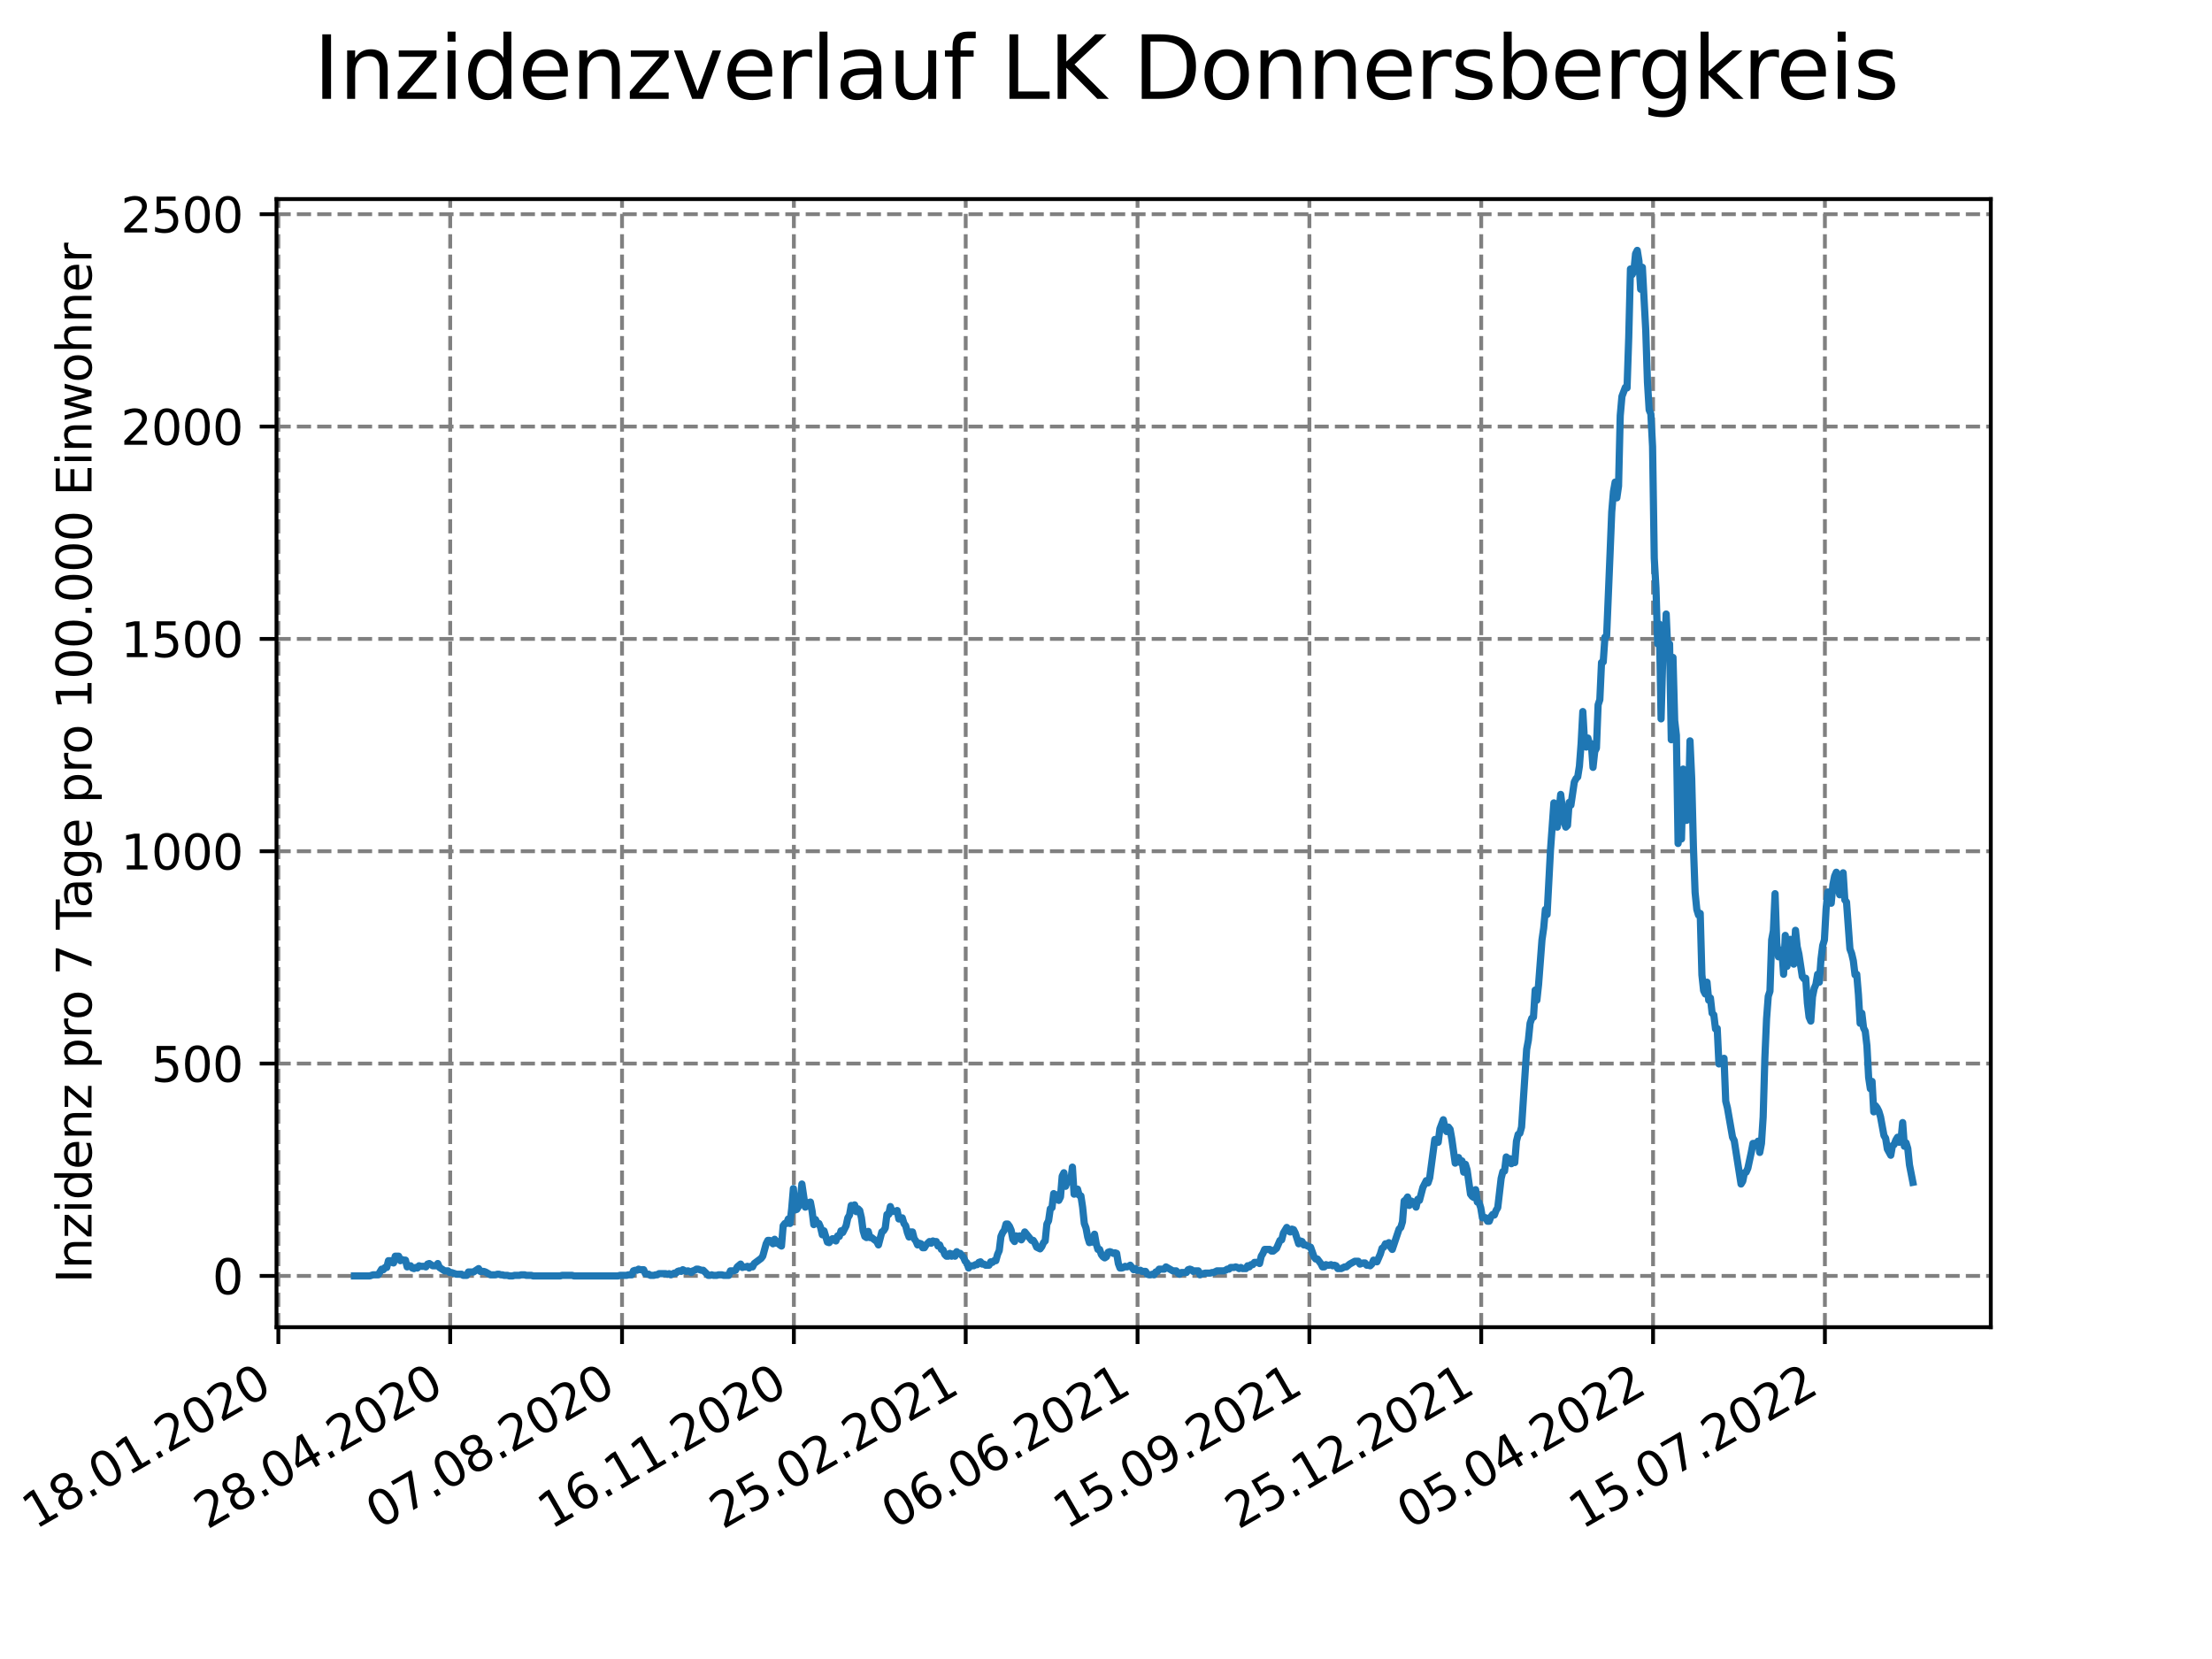 <?xml version="1.0" encoding="utf-8" standalone="no"?>
<!DOCTYPE svg PUBLIC "-//W3C//DTD SVG 1.1//EN"
  "http://www.w3.org/Graphics/SVG/1.1/DTD/svg11.dtd">
<svg xmlns:xlink="http://www.w3.org/1999/xlink" width="460.8pt" height="345.6pt" viewBox="0 0 460.8 345.6" xmlns="http://www.w3.org/2000/svg" version="1.1">
 <defs>
  <style type="text/css">*{stroke-linejoin: round; stroke-linecap: butt}</style>
 </defs>
 <g id="figure_1">
  <g id="patch_1">
   <path d="M 0 345.6 
L 460.8 345.6 
L 460.8 0 
L 0 0 
z
" style="fill: #ffffff"/>
  </g>
  <g id="axes_1">
   <g id="patch_2">
    <path d="M 57.6 276.48 
L 414.72 276.48 
L 414.72 41.472 
L 57.6 41.472 
z
" style="fill: #ffffff"/>
   </g>
   <g id="matplotlib.axis_1">
    <g id="xtick_1">
     <g id="line2d_1">
      <path d="M 57.987 276.48 
L 57.987 41.472 
" clip-path="url(#p3e5dc3477e)" style="fill: none; stroke-dasharray: 2.96,1.28; stroke-dashoffset: 0; stroke: #808080; stroke-width: 0.8"/>
     </g>
     <g id="line2d_2">
      <defs>
       <path id="m64b7bbd7fa" d="M 0 0 
L 0 3.5 
" style="stroke: #000000; stroke-width: 0.8"/>
      </defs>
      <g>
       <use xlink:href="#m64b7bbd7fa" x="57.987" y="276.48" style="stroke: #000000; stroke-width: 0.8"/>
      </g>
     </g>
     <g id="text_1">
      <!-- 18.01.2020 -->
      <g transform="translate(7.362 318.689)rotate(-30)scale(0.1 -0.1)">
       <defs>
        <path id="DejaVuSans-31" d="M 794 531 
L 1825 531 
L 1825 4091 
L 703 3866 
L 703 4441 
L 1819 4666 
L 2450 4666 
L 2450 531 
L 3481 531 
L 3481 0 
L 794 0 
L 794 531 
z
" transform="scale(0.016)"/>
        <path id="DejaVuSans-38" d="M 2034 2216 
Q 1584 2216 1326 1975 
Q 1069 1734 1069 1313 
Q 1069 891 1326 650 
Q 1584 409 2034 409 
Q 2484 409 2743 651 
Q 3003 894 3003 1313 
Q 3003 1734 2745 1975 
Q 2488 2216 2034 2216 
z
M 1403 2484 
Q 997 2584 770 2862 
Q 544 3141 544 3541 
Q 544 4100 942 4425 
Q 1341 4750 2034 4750 
Q 2731 4750 3128 4425 
Q 3525 4100 3525 3541 
Q 3525 3141 3298 2862 
Q 3072 2584 2669 2484 
Q 3125 2378 3379 2068 
Q 3634 1759 3634 1313 
Q 3634 634 3220 271 
Q 2806 -91 2034 -91 
Q 1263 -91 848 271 
Q 434 634 434 1313 
Q 434 1759 690 2068 
Q 947 2378 1403 2484 
z
M 1172 3481 
Q 1172 3119 1398 2916 
Q 1625 2713 2034 2713 
Q 2441 2713 2670 2916 
Q 2900 3119 2900 3481 
Q 2900 3844 2670 4047 
Q 2441 4250 2034 4250 
Q 1625 4250 1398 4047 
Q 1172 3844 1172 3481 
z
" transform="scale(0.016)"/>
        <path id="DejaVuSans-2e" d="M 684 794 
L 1344 794 
L 1344 0 
L 684 0 
L 684 794 
z
" transform="scale(0.016)"/>
        <path id="DejaVuSans-30" d="M 2034 4250 
Q 1547 4250 1301 3770 
Q 1056 3291 1056 2328 
Q 1056 1369 1301 889 
Q 1547 409 2034 409 
Q 2525 409 2770 889 
Q 3016 1369 3016 2328 
Q 3016 3291 2770 3770 
Q 2525 4250 2034 4250 
z
M 2034 4750 
Q 2819 4750 3233 4129 
Q 3647 3509 3647 2328 
Q 3647 1150 3233 529 
Q 2819 -91 2034 -91 
Q 1250 -91 836 529 
Q 422 1150 422 2328 
Q 422 3509 836 4129 
Q 1250 4750 2034 4750 
z
" transform="scale(0.016)"/>
        <path id="DejaVuSans-32" d="M 1228 531 
L 3431 531 
L 3431 0 
L 469 0 
L 469 531 
Q 828 903 1448 1529 
Q 2069 2156 2228 2338 
Q 2531 2678 2651 2914 
Q 2772 3150 2772 3378 
Q 2772 3750 2511 3984 
Q 2250 4219 1831 4219 
Q 1534 4219 1204 4116 
Q 875 4013 500 3803 
L 500 4441 
Q 881 4594 1212 4672 
Q 1544 4750 1819 4750 
Q 2544 4750 2975 4387 
Q 3406 4025 3406 3419 
Q 3406 3131 3298 2873 
Q 3191 2616 2906 2266 
Q 2828 2175 2409 1742 
Q 1991 1309 1228 531 
z
" transform="scale(0.016)"/>
       </defs>
       <use xlink:href="#DejaVuSans-31"/>
       <use xlink:href="#DejaVuSans-38" x="63.623"/>
       <use xlink:href="#DejaVuSans-2e" x="127.246"/>
       <use xlink:href="#DejaVuSans-30" x="159.033"/>
       <use xlink:href="#DejaVuSans-31" x="222.656"/>
       <use xlink:href="#DejaVuSans-2e" x="286.279"/>
       <use xlink:href="#DejaVuSans-32" x="318.066"/>
       <use xlink:href="#DejaVuSans-30" x="381.689"/>
       <use xlink:href="#DejaVuSans-32" x="445.312"/>
       <use xlink:href="#DejaVuSans-30" x="508.936"/>
      </g>
     </g>
    </g>
    <g id="xtick_2">
     <g id="line2d_3">
      <path d="M 93.784 276.48 
L 93.784 41.472 
" clip-path="url(#p3e5dc3477e)" style="fill: none; stroke-dasharray: 2.96,1.28; stroke-dashoffset: 0; stroke: #808080; stroke-width: 0.8"/>
     </g>
     <g id="line2d_4">
      <g>
       <use xlink:href="#m64b7bbd7fa" x="93.784" y="276.48" style="stroke: #000000; stroke-width: 0.8"/>
      </g>
     </g>
     <g id="text_2">
      <!-- 28.04.2020 -->
      <g transform="translate(43.159 318.689)rotate(-30)scale(0.1 -0.1)">
       <defs>
        <path id="DejaVuSans-34" d="M 2419 4116 
L 825 1625 
L 2419 1625 
L 2419 4116 
z
M 2253 4666 
L 3047 4666 
L 3047 1625 
L 3713 1625 
L 3713 1100 
L 3047 1100 
L 3047 0 
L 2419 0 
L 2419 1100 
L 313 1100 
L 313 1709 
L 2253 4666 
z
" transform="scale(0.016)"/>
       </defs>
       <use xlink:href="#DejaVuSans-32"/>
       <use xlink:href="#DejaVuSans-38" x="63.623"/>
       <use xlink:href="#DejaVuSans-2e" x="127.246"/>
       <use xlink:href="#DejaVuSans-30" x="159.033"/>
       <use xlink:href="#DejaVuSans-34" x="222.656"/>
       <use xlink:href="#DejaVuSans-2e" x="286.279"/>
       <use xlink:href="#DejaVuSans-32" x="318.066"/>
       <use xlink:href="#DejaVuSans-30" x="381.689"/>
       <use xlink:href="#DejaVuSans-32" x="445.312"/>
       <use xlink:href="#DejaVuSans-30" x="508.936"/>
      </g>
     </g>
    </g>
    <g id="xtick_3">
     <g id="line2d_5">
      <path d="M 129.581 276.48 
L 129.581 41.472 
" clip-path="url(#p3e5dc3477e)" style="fill: none; stroke-dasharray: 2.96,1.28; stroke-dashoffset: 0; stroke: #808080; stroke-width: 0.8"/>
     </g>
     <g id="line2d_6">
      <g>
       <use xlink:href="#m64b7bbd7fa" x="129.581" y="276.48" style="stroke: #000000; stroke-width: 0.8"/>
      </g>
     </g>
     <g id="text_3">
      <!-- 07.08.2020 -->
      <g transform="translate(78.956 318.689)rotate(-30)scale(0.1 -0.1)">
       <defs>
        <path id="DejaVuSans-37" d="M 525 4666 
L 3525 4666 
L 3525 4397 
L 1831 0 
L 1172 0 
L 2766 4134 
L 525 4134 
L 525 4666 
z
" transform="scale(0.016)"/>
       </defs>
       <use xlink:href="#DejaVuSans-30"/>
       <use xlink:href="#DejaVuSans-37" x="63.623"/>
       <use xlink:href="#DejaVuSans-2e" x="127.246"/>
       <use xlink:href="#DejaVuSans-30" x="159.033"/>
       <use xlink:href="#DejaVuSans-38" x="222.656"/>
       <use xlink:href="#DejaVuSans-2e" x="286.279"/>
       <use xlink:href="#DejaVuSans-32" x="318.066"/>
       <use xlink:href="#DejaVuSans-30" x="381.689"/>
       <use xlink:href="#DejaVuSans-32" x="445.312"/>
       <use xlink:href="#DejaVuSans-30" x="508.936"/>
      </g>
     </g>
    </g>
    <g id="xtick_4">
     <g id="line2d_7">
      <path d="M 165.378 276.48 
L 165.378 41.472 
" clip-path="url(#p3e5dc3477e)" style="fill: none; stroke-dasharray: 2.96,1.28; stroke-dashoffset: 0; stroke: #808080; stroke-width: 0.8"/>
     </g>
     <g id="line2d_8">
      <g>
       <use xlink:href="#m64b7bbd7fa" x="165.378" y="276.48" style="stroke: #000000; stroke-width: 0.8"/>
      </g>
     </g>
     <g id="text_4">
      <!-- 16.11.2020 -->
      <g transform="translate(114.753 318.689)rotate(-30)scale(0.1 -0.1)">
       <defs>
        <path id="DejaVuSans-36" d="M 2113 2584 
Q 1688 2584 1439 2293 
Q 1191 2003 1191 1497 
Q 1191 994 1439 701 
Q 1688 409 2113 409 
Q 2538 409 2786 701 
Q 3034 994 3034 1497 
Q 3034 2003 2786 2293 
Q 2538 2584 2113 2584 
z
M 3366 4563 
L 3366 3988 
Q 3128 4100 2886 4159 
Q 2644 4219 2406 4219 
Q 1781 4219 1451 3797 
Q 1122 3375 1075 2522 
Q 1259 2794 1537 2939 
Q 1816 3084 2150 3084 
Q 2853 3084 3261 2657 
Q 3669 2231 3669 1497 
Q 3669 778 3244 343 
Q 2819 -91 2113 -91 
Q 1303 -91 875 529 
Q 447 1150 447 2328 
Q 447 3434 972 4092 
Q 1497 4750 2381 4750 
Q 2619 4750 2861 4703 
Q 3103 4656 3366 4563 
z
" transform="scale(0.016)"/>
       </defs>
       <use xlink:href="#DejaVuSans-31"/>
       <use xlink:href="#DejaVuSans-36" x="63.623"/>
       <use xlink:href="#DejaVuSans-2e" x="127.246"/>
       <use xlink:href="#DejaVuSans-31" x="159.033"/>
       <use xlink:href="#DejaVuSans-31" x="222.656"/>
       <use xlink:href="#DejaVuSans-2e" x="286.279"/>
       <use xlink:href="#DejaVuSans-32" x="318.066"/>
       <use xlink:href="#DejaVuSans-30" x="381.689"/>
       <use xlink:href="#DejaVuSans-32" x="445.312"/>
       <use xlink:href="#DejaVuSans-30" x="508.936"/>
      </g>
     </g>
    </g>
    <g id="xtick_5">
     <g id="line2d_9">
      <path d="M 201.175 276.48 
L 201.175 41.472 
" clip-path="url(#p3e5dc3477e)" style="fill: none; stroke-dasharray: 2.96,1.28; stroke-dashoffset: 0; stroke: #808080; stroke-width: 0.8"/>
     </g>
     <g id="line2d_10">
      <g>
       <use xlink:href="#m64b7bbd7fa" x="201.175" y="276.48" style="stroke: #000000; stroke-width: 0.8"/>
      </g>
     </g>
     <g id="text_5">
      <!-- 25.02.2021 -->
      <g transform="translate(150.55 318.689)rotate(-30)scale(0.1 -0.1)">
       <defs>
        <path id="DejaVuSans-35" d="M 691 4666 
L 3169 4666 
L 3169 4134 
L 1269 4134 
L 1269 2991 
Q 1406 3038 1543 3061 
Q 1681 3084 1819 3084 
Q 2600 3084 3056 2656 
Q 3513 2228 3513 1497 
Q 3513 744 3044 326 
Q 2575 -91 1722 -91 
Q 1428 -91 1123 -41 
Q 819 9 494 109 
L 494 744 
Q 775 591 1075 516 
Q 1375 441 1709 441 
Q 2250 441 2565 725 
Q 2881 1009 2881 1497 
Q 2881 1984 2565 2268 
Q 2250 2553 1709 2553 
Q 1456 2553 1204 2497 
Q 953 2441 691 2322 
L 691 4666 
z
" transform="scale(0.016)"/>
       </defs>
       <use xlink:href="#DejaVuSans-32"/>
       <use xlink:href="#DejaVuSans-35" x="63.623"/>
       <use xlink:href="#DejaVuSans-2e" x="127.246"/>
       <use xlink:href="#DejaVuSans-30" x="159.033"/>
       <use xlink:href="#DejaVuSans-32" x="222.656"/>
       <use xlink:href="#DejaVuSans-2e" x="286.279"/>
       <use xlink:href="#DejaVuSans-32" x="318.066"/>
       <use xlink:href="#DejaVuSans-30" x="381.689"/>
       <use xlink:href="#DejaVuSans-32" x="445.312"/>
       <use xlink:href="#DejaVuSans-31" x="508.936"/>
      </g>
     </g>
    </g>
    <g id="xtick_6">
     <g id="line2d_11">
      <path d="M 236.972 276.48 
L 236.972 41.472 
" clip-path="url(#p3e5dc3477e)" style="fill: none; stroke-dasharray: 2.96,1.28; stroke-dashoffset: 0; stroke: #808080; stroke-width: 0.8"/>
     </g>
     <g id="line2d_12">
      <g>
       <use xlink:href="#m64b7bbd7fa" x="236.972" y="276.48" style="stroke: #000000; stroke-width: 0.8"/>
      </g>
     </g>
     <g id="text_6">
      <!-- 06.06.2021 -->
      <g transform="translate(186.347 318.689)rotate(-30)scale(0.1 -0.1)">
       <use xlink:href="#DejaVuSans-30"/>
       <use xlink:href="#DejaVuSans-36" x="63.623"/>
       <use xlink:href="#DejaVuSans-2e" x="127.246"/>
       <use xlink:href="#DejaVuSans-30" x="159.033"/>
       <use xlink:href="#DejaVuSans-36" x="222.656"/>
       <use xlink:href="#DejaVuSans-2e" x="286.279"/>
       <use xlink:href="#DejaVuSans-32" x="318.066"/>
       <use xlink:href="#DejaVuSans-30" x="381.689"/>
       <use xlink:href="#DejaVuSans-32" x="445.312"/>
       <use xlink:href="#DejaVuSans-31" x="508.936"/>
      </g>
     </g>
    </g>
    <g id="xtick_7">
     <g id="line2d_13">
      <path d="M 272.769 276.48 
L 272.769 41.472 
" clip-path="url(#p3e5dc3477e)" style="fill: none; stroke-dasharray: 2.96,1.28; stroke-dashoffset: 0; stroke: #808080; stroke-width: 0.8"/>
     </g>
     <g id="line2d_14">
      <g>
       <use xlink:href="#m64b7bbd7fa" x="272.769" y="276.48" style="stroke: #000000; stroke-width: 0.8"/>
      </g>
     </g>
     <g id="text_7">
      <!-- 15.09.2021 -->
      <g transform="translate(222.144 318.689)rotate(-30)scale(0.1 -0.1)">
       <defs>
        <path id="DejaVuSans-39" d="M 703 97 
L 703 672 
Q 941 559 1184 500 
Q 1428 441 1663 441 
Q 2288 441 2617 861 
Q 2947 1281 2994 2138 
Q 2813 1869 2534 1725 
Q 2256 1581 1919 1581 
Q 1219 1581 811 2004 
Q 403 2428 403 3163 
Q 403 3881 828 4315 
Q 1253 4750 1959 4750 
Q 2769 4750 3195 4129 
Q 3622 3509 3622 2328 
Q 3622 1225 3098 567 
Q 2575 -91 1691 -91 
Q 1453 -91 1209 -44 
Q 966 3 703 97 
z
M 1959 2075 
Q 2384 2075 2632 2365 
Q 2881 2656 2881 3163 
Q 2881 3666 2632 3958 
Q 2384 4250 1959 4250 
Q 1534 4250 1286 3958 
Q 1038 3666 1038 3163 
Q 1038 2656 1286 2365 
Q 1534 2075 1959 2075 
z
" transform="scale(0.016)"/>
       </defs>
       <use xlink:href="#DejaVuSans-31"/>
       <use xlink:href="#DejaVuSans-35" x="63.623"/>
       <use xlink:href="#DejaVuSans-2e" x="127.246"/>
       <use xlink:href="#DejaVuSans-30" x="159.033"/>
       <use xlink:href="#DejaVuSans-39" x="222.656"/>
       <use xlink:href="#DejaVuSans-2e" x="286.279"/>
       <use xlink:href="#DejaVuSans-32" x="318.066"/>
       <use xlink:href="#DejaVuSans-30" x="381.689"/>
       <use xlink:href="#DejaVuSans-32" x="445.312"/>
       <use xlink:href="#DejaVuSans-31" x="508.936"/>
      </g>
     </g>
    </g>
    <g id="xtick_8">
     <g id="line2d_15">
      <path d="M 308.566 276.48 
L 308.566 41.472 
" clip-path="url(#p3e5dc3477e)" style="fill: none; stroke-dasharray: 2.96,1.28; stroke-dashoffset: 0; stroke: #808080; stroke-width: 0.8"/>
     </g>
     <g id="line2d_16">
      <g>
       <use xlink:href="#m64b7bbd7fa" x="308.566" y="276.48" style="stroke: #000000; stroke-width: 0.8"/>
      </g>
     </g>
     <g id="text_8">
      <!-- 25.12.2021 -->
      <g transform="translate(257.941 318.689)rotate(-30)scale(0.1 -0.1)">
       <use xlink:href="#DejaVuSans-32"/>
       <use xlink:href="#DejaVuSans-35" x="63.623"/>
       <use xlink:href="#DejaVuSans-2e" x="127.246"/>
       <use xlink:href="#DejaVuSans-31" x="159.033"/>
       <use xlink:href="#DejaVuSans-32" x="222.656"/>
       <use xlink:href="#DejaVuSans-2e" x="286.279"/>
       <use xlink:href="#DejaVuSans-32" x="318.066"/>
       <use xlink:href="#DejaVuSans-30" x="381.689"/>
       <use xlink:href="#DejaVuSans-32" x="445.312"/>
       <use xlink:href="#DejaVuSans-31" x="508.936"/>
      </g>
     </g>
    </g>
    <g id="xtick_9">
     <g id="line2d_17">
      <path d="M 344.363 276.48 
L 344.363 41.472 
" clip-path="url(#p3e5dc3477e)" style="fill: none; stroke-dasharray: 2.96,1.28; stroke-dashoffset: 0; stroke: #808080; stroke-width: 0.8"/>
     </g>
     <g id="line2d_18">
      <g>
       <use xlink:href="#m64b7bbd7fa" x="344.363" y="276.48" style="stroke: #000000; stroke-width: 0.8"/>
      </g>
     </g>
     <g id="text_9">
      <!-- 05.04.2022 -->
      <g transform="translate(293.738 318.689)rotate(-30)scale(0.1 -0.1)">
       <use xlink:href="#DejaVuSans-30"/>
       <use xlink:href="#DejaVuSans-35" x="63.623"/>
       <use xlink:href="#DejaVuSans-2e" x="127.246"/>
       <use xlink:href="#DejaVuSans-30" x="159.033"/>
       <use xlink:href="#DejaVuSans-34" x="222.656"/>
       <use xlink:href="#DejaVuSans-2e" x="286.279"/>
       <use xlink:href="#DejaVuSans-32" x="318.066"/>
       <use xlink:href="#DejaVuSans-30" x="381.689"/>
       <use xlink:href="#DejaVuSans-32" x="445.312"/>
       <use xlink:href="#DejaVuSans-32" x="508.936"/>
      </g>
     </g>
    </g>
    <g id="xtick_10">
     <g id="line2d_19">
      <path d="M 380.16 276.48 
L 380.16 41.472 
" clip-path="url(#p3e5dc3477e)" style="fill: none; stroke-dasharray: 2.96,1.28; stroke-dashoffset: 0; stroke: #808080; stroke-width: 0.8"/>
     </g>
     <g id="line2d_20">
      <g>
       <use xlink:href="#m64b7bbd7fa" x="380.16" y="276.48" style="stroke: #000000; stroke-width: 0.8"/>
      </g>
     </g>
     <g id="text_10">
      <!-- 15.07.2022 -->
      <g transform="translate(329.535 318.689)rotate(-30)scale(0.1 -0.1)">
       <use xlink:href="#DejaVuSans-31"/>
       <use xlink:href="#DejaVuSans-35" x="63.623"/>
       <use xlink:href="#DejaVuSans-2e" x="127.246"/>
       <use xlink:href="#DejaVuSans-30" x="159.033"/>
       <use xlink:href="#DejaVuSans-37" x="222.656"/>
       <use xlink:href="#DejaVuSans-2e" x="286.279"/>
       <use xlink:href="#DejaVuSans-32" x="318.066"/>
       <use xlink:href="#DejaVuSans-30" x="381.689"/>
       <use xlink:href="#DejaVuSans-32" x="445.312"/>
       <use xlink:href="#DejaVuSans-32" x="508.936"/>
      </g>
     </g>
    </g>
   </g>
   <g id="matplotlib.axis_2">
    <g id="ytick_1">
     <g id="line2d_21">
      <path d="M 57.6 265.798 
L 414.72 265.798 
" clip-path="url(#p3e5dc3477e)" style="fill: none; stroke-dasharray: 2.96,1.28; stroke-dashoffset: 0; stroke: #808080; stroke-width: 0.8"/>
     </g>
     <g id="line2d_22">
      <defs>
       <path id="m8a3be49240" d="M 0 0 
L -3.5 0 
" style="stroke: #000000; stroke-width: 0.8"/>
      </defs>
      <g>
       <use xlink:href="#m8a3be49240" x="57.6" y="265.798" style="stroke: #000000; stroke-width: 0.8"/>
      </g>
     </g>
     <g id="text_11">
      <!-- 0 -->
      <g transform="translate(44.237 269.597)scale(0.1 -0.1)">
       <use xlink:href="#DejaVuSans-30"/>
      </g>
     </g>
    </g>
    <g id="ytick_2">
     <g id="line2d_23">
      <path d="M 57.6 221.563 
L 414.72 221.563 
" clip-path="url(#p3e5dc3477e)" style="fill: none; stroke-dasharray: 2.96,1.28; stroke-dashoffset: 0; stroke: #808080; stroke-width: 0.8"/>
     </g>
     <g id="line2d_24">
      <g>
       <use xlink:href="#m8a3be49240" x="57.6" y="221.563" style="stroke: #000000; stroke-width: 0.8"/>
      </g>
     </g>
     <g id="text_12">
      <!-- 500 -->
      <g transform="translate(31.512 225.362)scale(0.1 -0.1)">
       <use xlink:href="#DejaVuSans-35"/>
       <use xlink:href="#DejaVuSans-30" x="63.623"/>
       <use xlink:href="#DejaVuSans-30" x="127.246"/>
      </g>
     </g>
    </g>
    <g id="ytick_3">
     <g id="line2d_25">
      <path d="M 57.6 177.328 
L 414.72 177.328 
" clip-path="url(#p3e5dc3477e)" style="fill: none; stroke-dasharray: 2.96,1.28; stroke-dashoffset: 0; stroke: #808080; stroke-width: 0.8"/>
     </g>
     <g id="line2d_26">
      <g>
       <use xlink:href="#m8a3be49240" x="57.6" y="177.328" style="stroke: #000000; stroke-width: 0.8"/>
      </g>
     </g>
     <g id="text_13">
      <!-- 1000 -->
      <g transform="translate(25.15 181.127)scale(0.1 -0.1)">
       <use xlink:href="#DejaVuSans-31"/>
       <use xlink:href="#DejaVuSans-30" x="63.623"/>
       <use xlink:href="#DejaVuSans-30" x="127.246"/>
       <use xlink:href="#DejaVuSans-30" x="190.869"/>
      </g>
     </g>
    </g>
    <g id="ytick_4">
     <g id="line2d_27">
      <path d="M 57.6 133.093 
L 414.72 133.093 
" clip-path="url(#p3e5dc3477e)" style="fill: none; stroke-dasharray: 2.96,1.28; stroke-dashoffset: 0; stroke: #808080; stroke-width: 0.8"/>
     </g>
     <g id="line2d_28">
      <g>
       <use xlink:href="#m8a3be49240" x="57.6" y="133.093" style="stroke: #000000; stroke-width: 0.8"/>
      </g>
     </g>
     <g id="text_14">
      <!-- 1500 -->
      <g transform="translate(25.15 136.892)scale(0.1 -0.1)">
       <use xlink:href="#DejaVuSans-31"/>
       <use xlink:href="#DejaVuSans-35" x="63.623"/>
       <use xlink:href="#DejaVuSans-30" x="127.246"/>
       <use xlink:href="#DejaVuSans-30" x="190.869"/>
      </g>
     </g>
    </g>
    <g id="ytick_5">
     <g id="line2d_29">
      <path d="M 57.6 88.858 
L 414.72 88.858 
" clip-path="url(#p3e5dc3477e)" style="fill: none; stroke-dasharray: 2.96,1.28; stroke-dashoffset: 0; stroke: #808080; stroke-width: 0.8"/>
     </g>
     <g id="line2d_30">
      <g>
       <use xlink:href="#m8a3be49240" x="57.6" y="88.858" style="stroke: #000000; stroke-width: 0.8"/>
      </g>
     </g>
     <g id="text_15">
      <!-- 2000 -->
      <g transform="translate(25.15 92.657)scale(0.1 -0.1)">
       <use xlink:href="#DejaVuSans-32"/>
       <use xlink:href="#DejaVuSans-30" x="63.623"/>
       <use xlink:href="#DejaVuSans-30" x="127.246"/>
       <use xlink:href="#DejaVuSans-30" x="190.869"/>
      </g>
     </g>
    </g>
    <g id="ytick_6">
     <g id="line2d_31">
      <path d="M 57.6 44.623 
L 414.72 44.623 
" clip-path="url(#p3e5dc3477e)" style="fill: none; stroke-dasharray: 2.96,1.28; stroke-dashoffset: 0; stroke: #808080; stroke-width: 0.8"/>
     </g>
     <g id="line2d_32">
      <g>
       <use xlink:href="#m8a3be49240" x="57.6" y="44.623" style="stroke: #000000; stroke-width: 0.8"/>
      </g>
     </g>
     <g id="text_16">
      <!-- 2500 -->
      <g transform="translate(25.15 48.422)scale(0.1 -0.1)">
       <use xlink:href="#DejaVuSans-32"/>
       <use xlink:href="#DejaVuSans-35" x="63.623"/>
       <use xlink:href="#DejaVuSans-30" x="127.246"/>
       <use xlink:href="#DejaVuSans-30" x="190.869"/>
      </g>
     </g>
    </g>
    <g id="text_17">
     <!-- Inzidenz pro 7 Tage pro 100.000 Einwohner -->
     <g transform="translate(19.07 267.301)rotate(-90)scale(0.1 -0.1)">
      <defs>
       <path id="DejaVuSans-49" d="M 628 4666 
L 1259 4666 
L 1259 0 
L 628 0 
L 628 4666 
z
" transform="scale(0.016)"/>
       <path id="DejaVuSans-6e" d="M 3513 2113 
L 3513 0 
L 2938 0 
L 2938 2094 
Q 2938 2591 2744 2837 
Q 2550 3084 2163 3084 
Q 1697 3084 1428 2787 
Q 1159 2491 1159 1978 
L 1159 0 
L 581 0 
L 581 3500 
L 1159 3500 
L 1159 2956 
Q 1366 3272 1645 3428 
Q 1925 3584 2291 3584 
Q 2894 3584 3203 3211 
Q 3513 2838 3513 2113 
z
" transform="scale(0.016)"/>
       <path id="DejaVuSans-7a" d="M 353 3500 
L 3084 3500 
L 3084 2975 
L 922 459 
L 3084 459 
L 3084 0 
L 275 0 
L 275 525 
L 2438 3041 
L 353 3041 
L 353 3500 
z
" transform="scale(0.016)"/>
       <path id="DejaVuSans-69" d="M 603 3500 
L 1178 3500 
L 1178 0 
L 603 0 
L 603 3500 
z
M 603 4863 
L 1178 4863 
L 1178 4134 
L 603 4134 
L 603 4863 
z
" transform="scale(0.016)"/>
       <path id="DejaVuSans-64" d="M 2906 2969 
L 2906 4863 
L 3481 4863 
L 3481 0 
L 2906 0 
L 2906 525 
Q 2725 213 2448 61 
Q 2172 -91 1784 -91 
Q 1150 -91 751 415 
Q 353 922 353 1747 
Q 353 2572 751 3078 
Q 1150 3584 1784 3584 
Q 2172 3584 2448 3432 
Q 2725 3281 2906 2969 
z
M 947 1747 
Q 947 1113 1208 752 
Q 1469 391 1925 391 
Q 2381 391 2643 752 
Q 2906 1113 2906 1747 
Q 2906 2381 2643 2742 
Q 2381 3103 1925 3103 
Q 1469 3103 1208 2742 
Q 947 2381 947 1747 
z
" transform="scale(0.016)"/>
       <path id="DejaVuSans-65" d="M 3597 1894 
L 3597 1613 
L 953 1613 
Q 991 1019 1311 708 
Q 1631 397 2203 397 
Q 2534 397 2845 478 
Q 3156 559 3463 722 
L 3463 178 
Q 3153 47 2828 -22 
Q 2503 -91 2169 -91 
Q 1331 -91 842 396 
Q 353 884 353 1716 
Q 353 2575 817 3079 
Q 1281 3584 2069 3584 
Q 2775 3584 3186 3129 
Q 3597 2675 3597 1894 
z
M 3022 2063 
Q 3016 2534 2758 2815 
Q 2500 3097 2075 3097 
Q 1594 3097 1305 2825 
Q 1016 2553 972 2059 
L 3022 2063 
z
" transform="scale(0.016)"/>
       <path id="DejaVuSans-20" transform="scale(0.016)"/>
       <path id="DejaVuSans-70" d="M 1159 525 
L 1159 -1331 
L 581 -1331 
L 581 3500 
L 1159 3500 
L 1159 2969 
Q 1341 3281 1617 3432 
Q 1894 3584 2278 3584 
Q 2916 3584 3314 3078 
Q 3713 2572 3713 1747 
Q 3713 922 3314 415 
Q 2916 -91 2278 -91 
Q 1894 -91 1617 61 
Q 1341 213 1159 525 
z
M 3116 1747 
Q 3116 2381 2855 2742 
Q 2594 3103 2138 3103 
Q 1681 3103 1420 2742 
Q 1159 2381 1159 1747 
Q 1159 1113 1420 752 
Q 1681 391 2138 391 
Q 2594 391 2855 752 
Q 3116 1113 3116 1747 
z
" transform="scale(0.016)"/>
       <path id="DejaVuSans-72" d="M 2631 2963 
Q 2534 3019 2420 3045 
Q 2306 3072 2169 3072 
Q 1681 3072 1420 2755 
Q 1159 2438 1159 1844 
L 1159 0 
L 581 0 
L 581 3500 
L 1159 3500 
L 1159 2956 
Q 1341 3275 1631 3429 
Q 1922 3584 2338 3584 
Q 2397 3584 2469 3576 
Q 2541 3569 2628 3553 
L 2631 2963 
z
" transform="scale(0.016)"/>
       <path id="DejaVuSans-6f" d="M 1959 3097 
Q 1497 3097 1228 2736 
Q 959 2375 959 1747 
Q 959 1119 1226 758 
Q 1494 397 1959 397 
Q 2419 397 2687 759 
Q 2956 1122 2956 1747 
Q 2956 2369 2687 2733 
Q 2419 3097 1959 3097 
z
M 1959 3584 
Q 2709 3584 3137 3096 
Q 3566 2609 3566 1747 
Q 3566 888 3137 398 
Q 2709 -91 1959 -91 
Q 1206 -91 779 398 
Q 353 888 353 1747 
Q 353 2609 779 3096 
Q 1206 3584 1959 3584 
z
" transform="scale(0.016)"/>
       <path id="DejaVuSans-54" d="M -19 4666 
L 3928 4666 
L 3928 4134 
L 2272 4134 
L 2272 0 
L 1638 0 
L 1638 4134 
L -19 4134 
L -19 4666 
z
" transform="scale(0.016)"/>
       <path id="DejaVuSans-61" d="M 2194 1759 
Q 1497 1759 1228 1600 
Q 959 1441 959 1056 
Q 959 750 1161 570 
Q 1363 391 1709 391 
Q 2188 391 2477 730 
Q 2766 1069 2766 1631 
L 2766 1759 
L 2194 1759 
z
M 3341 1997 
L 3341 0 
L 2766 0 
L 2766 531 
Q 2569 213 2275 61 
Q 1981 -91 1556 -91 
Q 1019 -91 701 211 
Q 384 513 384 1019 
Q 384 1609 779 1909 
Q 1175 2209 1959 2209 
L 2766 2209 
L 2766 2266 
Q 2766 2663 2505 2880 
Q 2244 3097 1772 3097 
Q 1472 3097 1187 3025 
Q 903 2953 641 2809 
L 641 3341 
Q 956 3463 1253 3523 
Q 1550 3584 1831 3584 
Q 2591 3584 2966 3190 
Q 3341 2797 3341 1997 
z
" transform="scale(0.016)"/>
       <path id="DejaVuSans-67" d="M 2906 1791 
Q 2906 2416 2648 2759 
Q 2391 3103 1925 3103 
Q 1463 3103 1205 2759 
Q 947 2416 947 1791 
Q 947 1169 1205 825 
Q 1463 481 1925 481 
Q 2391 481 2648 825 
Q 2906 1169 2906 1791 
z
M 3481 434 
Q 3481 -459 3084 -895 
Q 2688 -1331 1869 -1331 
Q 1566 -1331 1297 -1286 
Q 1028 -1241 775 -1147 
L 775 -588 
Q 1028 -725 1275 -790 
Q 1522 -856 1778 -856 
Q 2344 -856 2625 -561 
Q 2906 -266 2906 331 
L 2906 616 
Q 2728 306 2450 153 
Q 2172 0 1784 0 
Q 1141 0 747 490 
Q 353 981 353 1791 
Q 353 2603 747 3093 
Q 1141 3584 1784 3584 
Q 2172 3584 2450 3431 
Q 2728 3278 2906 2969 
L 2906 3500 
L 3481 3500 
L 3481 434 
z
" transform="scale(0.016)"/>
       <path id="DejaVuSans-45" d="M 628 4666 
L 3578 4666 
L 3578 4134 
L 1259 4134 
L 1259 2753 
L 3481 2753 
L 3481 2222 
L 1259 2222 
L 1259 531 
L 3634 531 
L 3634 0 
L 628 0 
L 628 4666 
z
" transform="scale(0.016)"/>
       <path id="DejaVuSans-77" d="M 269 3500 
L 844 3500 
L 1563 769 
L 2278 3500 
L 2956 3500 
L 3675 769 
L 4391 3500 
L 4966 3500 
L 4050 0 
L 3372 0 
L 2619 2869 
L 1863 0 
L 1184 0 
L 269 3500 
z
" transform="scale(0.016)"/>
       <path id="DejaVuSans-68" d="M 3513 2113 
L 3513 0 
L 2938 0 
L 2938 2094 
Q 2938 2591 2744 2837 
Q 2550 3084 2163 3084 
Q 1697 3084 1428 2787 
Q 1159 2491 1159 1978 
L 1159 0 
L 581 0 
L 581 4863 
L 1159 4863 
L 1159 2956 
Q 1366 3272 1645 3428 
Q 1925 3584 2291 3584 
Q 2894 3584 3203 3211 
Q 3513 2838 3513 2113 
z
" transform="scale(0.016)"/>
      </defs>
      <use xlink:href="#DejaVuSans-49"/>
      <use xlink:href="#DejaVuSans-6e" x="29.492"/>
      <use xlink:href="#DejaVuSans-7a" x="92.871"/>
      <use xlink:href="#DejaVuSans-69" x="145.361"/>
      <use xlink:href="#DejaVuSans-64" x="173.145"/>
      <use xlink:href="#DejaVuSans-65" x="236.621"/>
      <use xlink:href="#DejaVuSans-6e" x="298.145"/>
      <use xlink:href="#DejaVuSans-7a" x="361.523"/>
      <use xlink:href="#DejaVuSans-20" x="414.014"/>
      <use xlink:href="#DejaVuSans-70" x="445.801"/>
      <use xlink:href="#DejaVuSans-72" x="509.277"/>
      <use xlink:href="#DejaVuSans-6f" x="548.141"/>
      <use xlink:href="#DejaVuSans-20" x="609.322"/>
      <use xlink:href="#DejaVuSans-37" x="641.109"/>
      <use xlink:href="#DejaVuSans-20" x="704.732"/>
      <use xlink:href="#DejaVuSans-54" x="736.52"/>
      <use xlink:href="#DejaVuSans-61" x="781.104"/>
      <use xlink:href="#DejaVuSans-67" x="842.383"/>
      <use xlink:href="#DejaVuSans-65" x="905.859"/>
      <use xlink:href="#DejaVuSans-20" x="967.383"/>
      <use xlink:href="#DejaVuSans-70" x="999.17"/>
      <use xlink:href="#DejaVuSans-72" x="1062.646"/>
      <use xlink:href="#DejaVuSans-6f" x="1101.51"/>
      <use xlink:href="#DejaVuSans-20" x="1162.691"/>
      <use xlink:href="#DejaVuSans-31" x="1194.479"/>
      <use xlink:href="#DejaVuSans-30" x="1258.102"/>
      <use xlink:href="#DejaVuSans-30" x="1321.725"/>
      <use xlink:href="#DejaVuSans-2e" x="1385.348"/>
      <use xlink:href="#DejaVuSans-30" x="1417.135"/>
      <use xlink:href="#DejaVuSans-30" x="1480.758"/>
      <use xlink:href="#DejaVuSans-30" x="1544.381"/>
      <use xlink:href="#DejaVuSans-20" x="1608.004"/>
      <use xlink:href="#DejaVuSans-45" x="1639.791"/>
      <use xlink:href="#DejaVuSans-69" x="1702.975"/>
      <use xlink:href="#DejaVuSans-6e" x="1730.758"/>
      <use xlink:href="#DejaVuSans-77" x="1794.137"/>
      <use xlink:href="#DejaVuSans-6f" x="1875.924"/>
      <use xlink:href="#DejaVuSans-68" x="1937.105"/>
      <use xlink:href="#DejaVuSans-6e" x="2000.484"/>
      <use xlink:href="#DejaVuSans-65" x="2063.863"/>
      <use xlink:href="#DejaVuSans-72" x="2125.387"/>
     </g>
    </g>
   </g>
   <g id="line2d_33">
    <path d="M 73.833 265.798 
L 77.023 265.798 
L 77.731 265.563 
L 78.795 265.563 
L 79.504 264.388 
L 79.858 264.506 
L 80.212 264.036 
L 80.567 264.036 
L 80.921 262.627 
L 81.276 262.627 
L 81.63 262.979 
L 81.985 263.096 
L 82.339 261.687 
L 83.048 261.687 
L 83.402 262.627 
L 83.757 262.392 
L 84.111 262.509 
L 84.466 262.509 
L 84.82 263.919 
L 85.174 263.684 
L 85.529 263.684 
L 85.883 264.154 
L 86.238 264.271 
L 86.592 264.036 
L 86.947 264.154 
L 87.301 263.684 
L 87.655 263.801 
L 88.364 263.801 
L 88.719 263.919 
L 89.073 263.331 
L 89.427 263.214 
L 90.136 263.684 
L 90.845 263.684 
L 91.2 263.214 
L 91.554 264.036 
L 92.617 264.741 
L 93.326 264.741 
L 93.681 265.093 
L 94.035 265.093 
L 95.098 265.445 
L 96.162 265.445 
L 96.516 265.68 
L 97.225 265.68 
L 97.579 264.976 
L 98.643 264.976 
L 99.706 264.271 
L 100.06 264.858 
L 100.769 264.858 
L 101.124 264.976 
L 102.187 265.563 
L 103.25 265.563 
L 103.605 265.445 
L 103.959 265.445 
L 104.313 265.563 
L 104.668 265.563 
L 105.022 265.68 
L 105.731 265.68 
L 106.086 265.798 
L 106.794 265.798 
L 107.149 265.68 
L 108.212 265.68 
L 108.567 265.563 
L 109.275 265.563 
L 109.63 265.68 
L 110.693 265.68 
L 111.047 265.798 
L 116.718 265.798 
L 117.073 265.68 
L 119.199 265.68 
L 119.554 265.798 
L 128.769 265.798 
L 129.123 265.68 
L 130.541 265.68 
L 130.895 265.563 
L 131.604 265.563 
L 131.959 264.741 
L 132.313 264.623 
L 132.668 264.623 
L 133.022 264.388 
L 133.376 264.506 
L 134.085 264.506 
L 134.44 265.328 
L 134.794 265.445 
L 135.148 265.445 
L 135.503 265.68 
L 136.212 265.68 
L 136.566 265.563 
L 136.921 265.563 
L 137.275 265.328 
L 138.693 265.328 
L 139.047 265.445 
L 139.402 265.328 
L 139.756 265.563 
L 140.465 265.211 
L 140.819 265.211 
L 141.174 264.858 
L 141.528 264.741 
L 141.883 264.858 
L 142.237 264.506 
L 142.946 264.858 
L 143.3 264.741 
L 143.655 264.858 
L 144.009 265.093 
L 144.364 264.741 
L 144.718 264.623 
L 145.072 264.388 
L 145.427 264.388 
L 146.136 264.623 
L 146.49 264.623 
L 147.553 265.68 
L 147.908 265.68 
L 148.262 265.563 
L 148.617 265.68 
L 149.326 265.68 
L 149.68 265.563 
L 150.389 265.563 
L 150.743 265.68 
L 151.807 265.68 
L 152.161 264.741 
L 152.87 264.741 
L 153.224 264.623 
L 153.579 263.919 
L 154.288 263.331 
L 154.642 264.036 
L 154.996 263.919 
L 155.351 263.919 
L 155.705 263.801 
L 156.06 264.154 
L 156.414 263.801 
L 156.768 263.919 
L 157.123 263.214 
L 158.541 262.157 
L 158.895 261.687 
L 159.604 259.103 
L 159.958 258.398 
L 160.313 258.398 
L 160.667 258.516 
L 161.022 259.103 
L 161.376 258.163 
L 161.73 258.986 
L 162.085 258.633 
L 162.439 259.338 
L 162.794 259.573 
L 163.148 255.345 
L 163.503 254.875 
L 163.857 254.875 
L 164.211 253.935 
L 164.566 254.875 
L 164.92 251.821 
L 165.275 247.593 
L 165.629 252.056 
L 165.984 251.939 
L 166.338 251.351 
L 166.692 250.294 
L 167.047 246.653 
L 167.756 251.469 
L 168.11 251.234 
L 168.465 250.529 
L 168.819 250.412 
L 169.173 252.291 
L 169.528 255.11 
L 169.882 254.053 
L 170.237 254.875 
L 170.591 254.875 
L 170.946 255.697 
L 171.3 257.224 
L 171.654 256.402 
L 172.363 258.751 
L 172.718 258.868 
L 173.427 258.046 
L 173.781 258.046 
L 174.135 258.516 
L 174.49 257.459 
L 174.844 257.576 
L 175.199 256.402 
L 175.553 256.754 
L 176.262 255.345 
L 176.616 253.7 
L 176.971 253.113 
L 177.325 251.116 
L 177.68 251.586 
L 178.034 250.999 
L 178.389 252.408 
L 178.743 251.821 
L 179.097 252.173 
L 179.452 253.7 
L 179.806 256.402 
L 180.161 257.576 
L 180.515 257.811 
L 180.869 256.519 
L 181.224 257.811 
L 181.578 257.811 
L 182.642 258.633 
L 182.996 259.338 
L 183.705 256.637 
L 184.059 256.402 
L 184.414 255.814 
L 184.768 252.996 
L 185.123 252.996 
L 185.477 251.351 
L 185.831 252.408 
L 186.186 252.291 
L 186.54 252.408 
L 186.895 252.173 
L 187.249 253.935 
L 187.604 253.935 
L 187.958 253.7 
L 188.312 254.875 
L 188.667 255.345 
L 189.021 256.754 
L 189.376 257.694 
L 189.73 256.637 
L 190.085 256.637 
L 190.439 258.046 
L 190.793 258.516 
L 191.148 259.338 
L 191.502 258.986 
L 191.857 259.103 
L 192.211 259.925 
L 192.566 259.925 
L 192.92 259.338 
L 193.629 258.633 
L 193.983 258.986 
L 194.338 258.516 
L 194.692 258.633 
L 195.047 258.633 
L 195.401 259.573 
L 195.755 259.338 
L 196.11 260.278 
L 196.464 260.395 
L 196.819 261.335 
L 197.173 261.687 
L 197.528 261.687 
L 197.882 261.1 
L 198.236 261.687 
L 198.591 261.217 
L 198.945 261.687 
L 199.3 260.747 
L 199.654 261.1 
L 200.009 261.1 
L 200.717 261.922 
L 201.072 262.744 
L 201.426 263.096 
L 201.781 264.154 
L 202.135 263.684 
L 202.844 263.684 
L 203.198 263.449 
L 203.553 263.449 
L 203.907 262.979 
L 204.262 262.862 
L 204.616 263.331 
L 204.97 263.331 
L 205.325 263.566 
L 206.034 263.566 
L 206.388 262.862 
L 206.743 262.979 
L 207.097 262.627 
L 207.451 262.627 
L 207.806 261.335 
L 208.16 260.513 
L 208.515 257.576 
L 208.869 256.754 
L 209.224 256.284 
L 209.578 254.992 
L 209.932 254.992 
L 210.287 255.462 
L 210.641 256.284 
L 210.996 258.163 
L 211.35 258.633 
L 211.705 257.459 
L 212.059 257.929 
L 212.413 257.459 
L 212.768 258.281 
L 213.122 257.694 
L 213.477 256.637 
L 214.894 258.398 
L 215.249 258.398 
L 215.603 258.986 
L 215.958 259.808 
L 216.667 260.16 
L 217.021 259.69 
L 217.375 258.868 
L 217.73 258.516 
L 218.084 254.992 
L 218.439 254.288 
L 218.793 251.821 
L 219.148 251.586 
L 219.502 248.65 
L 219.856 249.002 
L 220.211 248.885 
L 220.565 250.059 
L 220.92 249.355 
L 221.274 245.009 
L 221.629 244.304 
L 221.983 247.123 
L 222.337 246.066 
L 222.692 246.183 
L 223.046 246.183 
L 223.401 243.13 
L 223.755 248.767 
L 224.11 248.65 
L 224.464 247.71 
L 224.818 249.002 
L 225.173 249.12 
L 225.527 251.469 
L 225.882 254.875 
L 226.236 255.814 
L 226.59 257.694 
L 226.945 258.868 
L 227.299 258.751 
L 227.654 258.751 
L 228.008 257.106 
L 228.363 259.103 
L 228.717 260.278 
L 229.071 260.278 
L 229.426 261.335 
L 229.78 261.804 
L 230.135 262.039 
L 230.489 261.804 
L 230.844 260.865 
L 231.198 260.747 
L 231.552 260.865 
L 231.907 261.1 
L 232.261 260.982 
L 232.616 261.1 
L 232.97 263.214 
L 233.325 264.154 
L 233.679 264.154 
L 234.033 264.036 
L 234.388 263.801 
L 234.742 263.919 
L 235.097 263.801 
L 235.451 263.566 
L 236.16 264.506 
L 236.514 264.271 
L 236.869 264.623 
L 237.578 264.623 
L 237.932 264.858 
L 238.641 264.858 
L 238.995 265.445 
L 239.35 265.563 
L 239.704 265.563 
L 240.059 265.445 
L 240.413 265.563 
L 240.768 264.976 
L 241.122 264.858 
L 241.476 264.388 
L 242.54 264.388 
L 242.894 263.919 
L 244.312 264.741 
L 245.021 264.741 
L 245.375 265.211 
L 245.73 265.445 
L 246.084 265.093 
L 247.147 265.093 
L 247.502 264.506 
L 247.856 264.388 
L 248.21 264.506 
L 248.565 264.858 
L 248.919 264.741 
L 249.628 264.741 
L 249.983 265.563 
L 250.337 265.328 
L 250.691 265.328 
L 251.046 265.211 
L 252.109 265.211 
L 252.464 265.093 
L 252.818 265.093 
L 253.527 264.741 
L 254.945 264.741 
L 255.299 264.623 
L 255.653 264.388 
L 256.008 264.388 
L 256.362 264.036 
L 257.071 264.036 
L 257.426 263.919 
L 257.78 264.036 
L 258.134 264.271 
L 258.489 264.036 
L 258.843 264.271 
L 259.552 264.271 
L 259.907 263.684 
L 260.261 263.919 
L 260.615 263.449 
L 260.97 263.449 
L 261.324 262.979 
L 262.033 262.979 
L 262.388 263.214 
L 262.742 261.687 
L 263.096 261.1 
L 263.451 260.278 
L 264.514 260.278 
L 264.869 260.63 
L 265.223 260.63 
L 265.932 260.043 
L 266.641 258.398 
L 266.995 258.281 
L 267.35 256.872 
L 268.058 255.697 
L 268.413 256.402 
L 268.767 256.637 
L 269.122 256.049 
L 269.476 256.167 
L 269.831 256.872 
L 270.539 259.103 
L 270.894 258.516 
L 271.248 258.633 
L 271.603 259.338 
L 271.957 259.338 
L 272.666 259.69 
L 273.02 259.808 
L 273.729 261.804 
L 274.084 262.274 
L 274.438 262.274 
L 275.147 263.214 
L 275.501 263.919 
L 275.856 263.919 
L 276.21 263.449 
L 276.565 263.566 
L 276.919 263.566 
L 277.273 263.449 
L 277.628 263.684 
L 277.982 263.566 
L 278.337 263.684 
L 278.691 264.271 
L 279.4 264.271 
L 280.109 263.919 
L 280.463 263.919 
L 281.172 263.331 
L 282.235 262.744 
L 282.944 262.744 
L 283.299 263.331 
L 284.008 263.096 
L 284.362 263.096 
L 284.716 263.566 
L 285.071 263.566 
L 285.425 263.684 
L 285.78 263.331 
L 286.134 262.509 
L 286.843 262.862 
L 287.552 261.217 
L 287.906 260.043 
L 288.261 259.808 
L 288.615 259.103 
L 288.97 259.103 
L 289.324 258.868 
L 289.678 259.808 
L 290.033 260.278 
L 291.451 256.049 
L 291.805 255.697 
L 292.159 254.523 
L 292.514 250.177 
L 292.868 249.942 
L 293.223 249.355 
L 293.577 251.116 
L 293.931 250.177 
L 294.64 250.529 
L 294.995 251.469 
L 295.349 249.824 
L 295.704 250.059 
L 296.412 247.358 
L 297.121 245.949 
L 297.476 246.418 
L 297.83 245.361 
L 298.893 237.375 
L 299.248 237.844 
L 299.602 237.962 
L 299.957 235.143 
L 300.666 233.264 
L 301.02 234.908 
L 301.374 235.73 
L 301.729 234.791 
L 302.083 235.261 
L 302.438 237.257 
L 303.147 242.308 
L 303.855 241.133 
L 304.21 242.19 
L 304.564 241.838 
L 304.919 244.187 
L 305.273 242.542 
L 305.628 243.717 
L 306.336 248.767 
L 306.691 249.237 
L 307.045 249.472 
L 307.4 247.828 
L 307.754 250.412 
L 308.109 250.529 
L 308.463 251.586 
L 308.817 253.7 
L 309.172 253.583 
L 309.526 253.7 
L 309.881 254.405 
L 310.235 254.405 
L 310.59 253.465 
L 310.944 252.996 
L 311.298 253.113 
L 311.653 252.173 
L 312.007 251.586 
L 312.716 245.479 
L 313.071 244.069 
L 313.425 243.952 
L 313.779 241.016 
L 314.134 241.72 
L 314.488 241.368 
L 314.843 242.425 
L 315.197 241.368 
L 315.552 242.19 
L 315.906 237.727 
L 316.26 236.318 
L 316.615 236.083 
L 316.969 234.791 
L 318.032 218.582 
L 318.387 216.703 
L 318.741 213.18 
L 319.096 212.123 
L 319.45 211.888 
L 319.805 206.25 
L 320.159 208.364 
L 320.513 205.076 
L 321.222 195.797 
L 321.577 193.33 
L 321.931 189.455 
L 322.286 190.512 
L 322.994 177.122 
L 323.703 167.256 
L 324.058 170.427 
L 324.412 172.307 
L 325.121 165.495 
L 325.83 171.25 
L 326.184 172.307 
L 326.539 171.954 
L 326.893 167.139 
L 327.248 167.726 
L 327.956 162.911 
L 328.311 162.206 
L 328.665 161.854 
L 329.02 159.622 
L 329.374 154.924 
L 329.729 148.229 
L 330.083 154.454 
L 330.437 155.629 
L 330.792 153.749 
L 331.146 155.159 
L 331.501 154.924 
L 331.855 159.857 
L 332.21 156.568 
L 332.564 155.864 
L 332.918 146.82 
L 333.273 145.763 
L 333.627 138.011 
L 333.982 137.894 
L 334.336 132.726 
L 334.691 132.491 
L 335.399 115.46 
L 335.754 106.652 
L 336.108 102.423 
L 336.463 100.427 
L 336.817 103.715 
L 337.172 101.249 
L 337.526 86.567 
L 337.88 82.574 
L 338.589 80.695 
L 338.944 80.812 
L 339.298 70.242 
L 339.652 56.03 
L 340.007 57.205 
L 340.361 56.5 
L 340.716 52.859 
L 341.07 52.154 
L 341.425 54.386 
L 341.779 60.258 
L 342.133 55.678 
L 342.842 68.832 
L 343.197 79.638 
L 343.551 85.393 
L 343.906 86.215 
L 344.26 93.027 
L 344.614 116.283 
L 344.969 122.507 
L 345.323 134.135 
L 345.678 130.024 
L 346.032 149.756 
L 346.387 136.954 
L 346.741 136.249 
L 347.095 127.91 
L 347.45 135.897 
L 347.804 134.135 
L 348.159 154.102 
L 348.513 136.954 
L 348.868 150.108 
L 349.222 153.162 
L 349.576 175.713 
L 349.931 173.246 
L 350.285 174.773 
L 350.64 160.209 
L 350.994 170.897 
L 351.349 170.897 
L 351.703 169.723 
L 352.057 154.337 
L 352.412 162.206 
L 352.766 176.3 
L 353.121 185.931 
L 353.475 189.455 
L 353.83 190.629 
L 354.184 190.277 
L 354.538 203.079 
L 354.893 206.368 
L 355.247 207.072 
L 355.602 204.606 
L 355.956 208.364 
L 356.311 207.894 
L 356.665 211.066 
L 357.019 211.418 
L 357.374 214.354 
L 357.728 214.237 
L 358.083 221.636 
L 358.437 221.519 
L 358.792 221.166 
L 359.146 220.462 
L 359.5 229.388 
L 359.855 230.797 
L 360.918 236.905 
L 361.273 237.61 
L 362.69 246.653 
L 363.045 246.066 
L 363.399 244.304 
L 363.753 244.187 
L 364.108 243.365 
L 364.817 240.076 
L 365.171 238.197 
L 365.526 238.197 
L 365.88 238.667 
L 366.234 237.727 
L 366.589 240.076 
L 366.943 238.197 
L 367.298 232.677 
L 367.652 220.462 
L 368.007 212.24 
L 368.361 207.542 
L 368.715 206.485 
L 369.07 195.797 
L 369.424 193.918 
L 369.779 186.166 
L 370.133 196.502 
L 370.488 199.32 
L 370.842 198.029 
L 371.196 197.911 
L 371.551 202.961 
L 371.905 194.857 
L 372.26 201.317 
L 372.614 195.914 
L 372.969 195.679 
L 373.677 200.847 
L 374.032 193.8 
L 374.386 197.206 
L 374.741 198.733 
L 375.45 203.431 
L 375.804 203.901 
L 376.158 203.784 
L 376.513 208.951 
L 376.867 211.888 
L 377.222 212.71 
L 377.576 207.66 
L 377.931 205.898 
L 378.285 205.076 
L 378.639 202.961 
L 378.994 204.606 
L 379.348 199.79 
L 379.703 196.971 
L 380.057 195.797 
L 380.412 189.337 
L 380.766 185.814 
L 381.12 186.283 
L 381.475 188.163 
L 381.829 184.287 
L 382.184 182.525 
L 382.538 181.703 
L 382.893 184.991 
L 383.247 186.401 
L 383.601 184.757 
L 383.956 181.82 
L 384.31 187.458 
L 384.665 187.928 
L 385.373 197.676 
L 385.728 198.616 
L 386.082 200.143 
L 386.437 203.079 
L 386.791 202.961 
L 387.146 207.19 
L 387.5 213.18 
L 387.854 211.066 
L 388.209 214.119 
L 388.563 214.824 
L 388.918 217.878 
L 389.272 224.455 
L 389.627 226.804 
L 389.981 225.277 
L 390.335 231.62 
L 390.69 230.328 
L 391.044 230.797 
L 391.399 231.502 
L 391.753 232.677 
L 392.462 236.552 
L 392.816 237.14 
L 393.171 239.371 
L 393.88 240.663 
L 394.234 238.667 
L 394.589 238.432 
L 394.943 237.492 
L 395.297 236.905 
L 395.652 237.962 
L 396.006 237.492 
L 396.361 233.851 
L 396.715 238.784 
L 397.07 238.079 
L 397.424 239.254 
L 397.778 242.66 
L 398.487 246.301 
L 398.487 246.301 
" clip-path="url(#p3e5dc3477e)" style="fill: none; stroke: #1f77b4; stroke-width: 1.5; stroke-linecap: square"/>
   </g>
   <g id="patch_3">
    <path d="M 57.6 276.48 
L 57.6 41.472 
" style="fill: none; stroke: #000000; stroke-width: 0.8; stroke-linejoin: miter; stroke-linecap: square"/>
   </g>
   <g id="patch_4">
    <path d="M 414.72 276.48 
L 414.72 41.472 
" style="fill: none; stroke: #000000; stroke-width: 0.8; stroke-linejoin: miter; stroke-linecap: square"/>
   </g>
   <g id="patch_5">
    <path d="M 57.6 276.48 
L 414.72 276.48 
" style="fill: none; stroke: #000000; stroke-width: 0.8; stroke-linejoin: miter; stroke-linecap: square"/>
   </g>
   <g id="patch_6">
    <path d="M 57.6 41.472 
L 414.72 41.472 
" style="fill: none; stroke: #000000; stroke-width: 0.8; stroke-linejoin: miter; stroke-linecap: square"/>
   </g>
  </g>
  <g id="text_18">
   <!-- Inzidenzverlauf LK Donnersbergkreis -->
   <g transform="translate(65.336 20.589)scale(0.18 -0.18)">
    <defs>
     <path id="DejaVuSans-76" d="M 191 3500 
L 800 3500 
L 1894 563 
L 2988 3500 
L 3597 3500 
L 2284 0 
L 1503 0 
L 191 3500 
z
" transform="scale(0.016)"/>
     <path id="DejaVuSans-6c" d="M 603 4863 
L 1178 4863 
L 1178 0 
L 603 0 
L 603 4863 
z
" transform="scale(0.016)"/>
     <path id="DejaVuSans-75" d="M 544 1381 
L 544 3500 
L 1119 3500 
L 1119 1403 
Q 1119 906 1312 657 
Q 1506 409 1894 409 
Q 2359 409 2629 706 
Q 2900 1003 2900 1516 
L 2900 3500 
L 3475 3500 
L 3475 0 
L 2900 0 
L 2900 538 
Q 2691 219 2414 64 
Q 2138 -91 1772 -91 
Q 1169 -91 856 284 
Q 544 659 544 1381 
z
M 1991 3584 
L 1991 3584 
z
" transform="scale(0.016)"/>
     <path id="DejaVuSans-66" d="M 2375 4863 
L 2375 4384 
L 1825 4384 
Q 1516 4384 1395 4259 
Q 1275 4134 1275 3809 
L 1275 3500 
L 2222 3500 
L 2222 3053 
L 1275 3053 
L 1275 0 
L 697 0 
L 697 3053 
L 147 3053 
L 147 3500 
L 697 3500 
L 697 3744 
Q 697 4328 969 4595 
Q 1241 4863 1831 4863 
L 2375 4863 
z
" transform="scale(0.016)"/>
     <path id="DejaVuSans-4c" d="M 628 4666 
L 1259 4666 
L 1259 531 
L 3531 531 
L 3531 0 
L 628 0 
L 628 4666 
z
" transform="scale(0.016)"/>
     <path id="DejaVuSans-4b" d="M 628 4666 
L 1259 4666 
L 1259 2694 
L 3353 4666 
L 4166 4666 
L 1850 2491 
L 4331 0 
L 3500 0 
L 1259 2247 
L 1259 0 
L 628 0 
L 628 4666 
z
" transform="scale(0.016)"/>
     <path id="DejaVuSans-44" d="M 1259 4147 
L 1259 519 
L 2022 519 
Q 2988 519 3436 956 
Q 3884 1394 3884 2338 
Q 3884 3275 3436 3711 
Q 2988 4147 2022 4147 
L 1259 4147 
z
M 628 4666 
L 1925 4666 
Q 3281 4666 3915 4102 
Q 4550 3538 4550 2338 
Q 4550 1131 3912 565 
Q 3275 0 1925 0 
L 628 0 
L 628 4666 
z
" transform="scale(0.016)"/>
     <path id="DejaVuSans-73" d="M 2834 3397 
L 2834 2853 
Q 2591 2978 2328 3040 
Q 2066 3103 1784 3103 
Q 1356 3103 1142 2972 
Q 928 2841 928 2578 
Q 928 2378 1081 2264 
Q 1234 2150 1697 2047 
L 1894 2003 
Q 2506 1872 2764 1633 
Q 3022 1394 3022 966 
Q 3022 478 2636 193 
Q 2250 -91 1575 -91 
Q 1294 -91 989 -36 
Q 684 19 347 128 
L 347 722 
Q 666 556 975 473 
Q 1284 391 1588 391 
Q 1994 391 2212 530 
Q 2431 669 2431 922 
Q 2431 1156 2273 1281 
Q 2116 1406 1581 1522 
L 1381 1569 
Q 847 1681 609 1914 
Q 372 2147 372 2553 
Q 372 3047 722 3315 
Q 1072 3584 1716 3584 
Q 2034 3584 2315 3537 
Q 2597 3491 2834 3397 
z
" transform="scale(0.016)"/>
     <path id="DejaVuSans-62" d="M 3116 1747 
Q 3116 2381 2855 2742 
Q 2594 3103 2138 3103 
Q 1681 3103 1420 2742 
Q 1159 2381 1159 1747 
Q 1159 1113 1420 752 
Q 1681 391 2138 391 
Q 2594 391 2855 752 
Q 3116 1113 3116 1747 
z
M 1159 2969 
Q 1341 3281 1617 3432 
Q 1894 3584 2278 3584 
Q 2916 3584 3314 3078 
Q 3713 2572 3713 1747 
Q 3713 922 3314 415 
Q 2916 -91 2278 -91 
Q 1894 -91 1617 61 
Q 1341 213 1159 525 
L 1159 0 
L 581 0 
L 581 4863 
L 1159 4863 
L 1159 2969 
z
" transform="scale(0.016)"/>
     <path id="DejaVuSans-6b" d="M 581 4863 
L 1159 4863 
L 1159 1991 
L 2875 3500 
L 3609 3500 
L 1753 1863 
L 3688 0 
L 2938 0 
L 1159 1709 
L 1159 0 
L 581 0 
L 581 4863 
z
" transform="scale(0.016)"/>
    </defs>
    <use xlink:href="#DejaVuSans-49"/>
    <use xlink:href="#DejaVuSans-6e" x="29.492"/>
    <use xlink:href="#DejaVuSans-7a" x="92.871"/>
    <use xlink:href="#DejaVuSans-69" x="145.361"/>
    <use xlink:href="#DejaVuSans-64" x="173.145"/>
    <use xlink:href="#DejaVuSans-65" x="236.621"/>
    <use xlink:href="#DejaVuSans-6e" x="298.145"/>
    <use xlink:href="#DejaVuSans-7a" x="361.523"/>
    <use xlink:href="#DejaVuSans-76" x="414.014"/>
    <use xlink:href="#DejaVuSans-65" x="473.193"/>
    <use xlink:href="#DejaVuSans-72" x="534.717"/>
    <use xlink:href="#DejaVuSans-6c" x="575.83"/>
    <use xlink:href="#DejaVuSans-61" x="603.613"/>
    <use xlink:href="#DejaVuSans-75" x="664.893"/>
    <use xlink:href="#DejaVuSans-66" x="728.271"/>
    <use xlink:href="#DejaVuSans-20" x="763.477"/>
    <use xlink:href="#DejaVuSans-4c" x="795.264"/>
    <use xlink:href="#DejaVuSans-4b" x="850.977"/>
    <use xlink:href="#DejaVuSans-20" x="916.553"/>
    <use xlink:href="#DejaVuSans-44" x="948.34"/>
    <use xlink:href="#DejaVuSans-6f" x="1025.342"/>
    <use xlink:href="#DejaVuSans-6e" x="1086.523"/>
    <use xlink:href="#DejaVuSans-6e" x="1149.902"/>
    <use xlink:href="#DejaVuSans-65" x="1213.281"/>
    <use xlink:href="#DejaVuSans-72" x="1274.805"/>
    <use xlink:href="#DejaVuSans-73" x="1315.918"/>
    <use xlink:href="#DejaVuSans-62" x="1368.018"/>
    <use xlink:href="#DejaVuSans-65" x="1431.494"/>
    <use xlink:href="#DejaVuSans-72" x="1493.018"/>
    <use xlink:href="#DejaVuSans-67" x="1532.381"/>
    <use xlink:href="#DejaVuSans-6b" x="1595.857"/>
    <use xlink:href="#DejaVuSans-72" x="1653.768"/>
    <use xlink:href="#DejaVuSans-65" x="1692.631"/>
    <use xlink:href="#DejaVuSans-69" x="1754.154"/>
    <use xlink:href="#DejaVuSans-73" x="1781.938"/>
   </g>
  </g>
 </g>
 <defs>
  <clipPath id="p3e5dc3477e">
   <rect x="57.6" y="41.472" width="357.12" height="235.008"/>
  </clipPath>
 </defs>
</svg>
